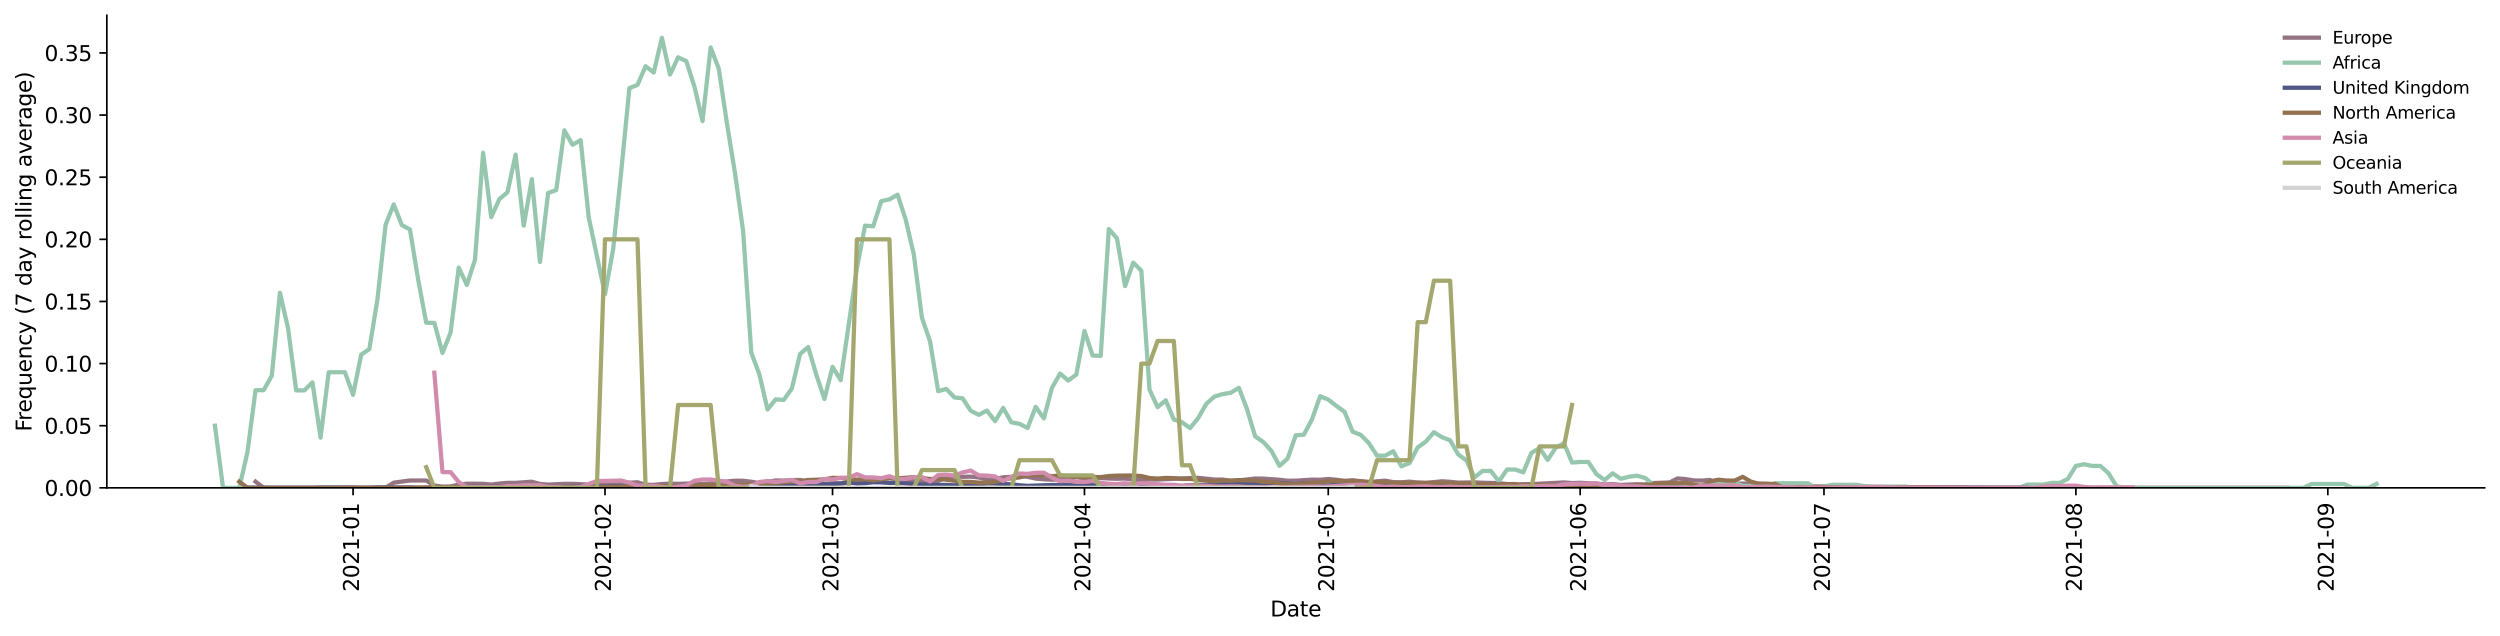 <?xml version="1.0" encoding="utf-8" standalone="no"?>
<!DOCTYPE svg PUBLIC "-//W3C//DTD SVG 1.1//EN"
  "http://www.w3.org/Graphics/SVG/1.1/DTD/svg11.dtd">
<svg height="298.621pt" version="1.1" viewBox="0 0 1173.344 298.621" width="1173.344pt" xmlns="http://www.w3.org/2000/svg" xmlns:xlink="http://www.w3.org/1999/xlink">
 <defs>
  <style type="text/css">*{stroke-linecap:butt;stroke-linejoin:round;}</style>
 </defs>
 <g id="figure_1">
  <g id="patch_1">
   <path d="M 0 298.621 
L 1173.344 298.621 
L 1173.344 0 
L 0 0 
z
" style="fill:#ffffff;"/>
  </g>
  <g id="axes_1">
   <g id="patch_2">
    <path d="M 50.144 228.96 
L 1166.144 228.96 
L 1166.144 7.2 
L 50.144 7.2 
z
" style="fill:#ffffff;"/>
   </g>
   <g id="matplotlib.axis_1">
    <g id="xtick_1">
     <g id="line2d_1">
      <defs>
       <path d="M 0 0 
L 0 3.5 
" id="md80a1258a4" style="stroke:#000000;stroke-width:0.8;"/>
      </defs>
      <g>
       <use style="stroke:#000000;stroke-width:0.8;" x="165.71" xlink:href="#md80a1258a4" y="228.96"/>
      </g>
     </g>
     <g id="text_1">
      <!-- 2021-01 -->
      <g transform="translate(168.47 277.743)rotate(-90)scale(0.1 -0.1)">
       <defs>
        <path d="M 1228 531 
L 3431 531 
L 3431 0 
L 469 0 
L 469 531 
Q 828 903 1448 1529 
Q 2069 2156 2228 2338 
Q 2531 2678 2651 2914 
Q 2772 3150 2772 3378 
Q 2772 3750 2511 3984 
Q 2250 4219 1831 4219 
Q 1534 4219 1204 4116 
Q 875 4013 500 3803 
L 500 4441 
Q 881 4594 1212 4672 
Q 1544 4750 1819 4750 
Q 2544 4750 2975 4387 
Q 3406 4025 3406 3419 
Q 3406 3131 3298 2873 
Q 3191 2616 2906 2266 
Q 2828 2175 2409 1742 
Q 1991 1309 1228 531 
z
" id="DejaVuSans-32" transform="scale(0.016)"/>
        <path d="M 2034 4250 
Q 1547 4250 1301 3770 
Q 1056 3291 1056 2328 
Q 1056 1369 1301 889 
Q 1547 409 2034 409 
Q 2525 409 2770 889 
Q 3016 1369 3016 2328 
Q 3016 3291 2770 3770 
Q 2525 4250 2034 4250 
z
M 2034 4750 
Q 2819 4750 3233 4129 
Q 3647 3509 3647 2328 
Q 3647 1150 3233 529 
Q 2819 -91 2034 -91 
Q 1250 -91 836 529 
Q 422 1150 422 2328 
Q 422 3509 836 4129 
Q 1250 4750 2034 4750 
z
" id="DejaVuSans-30" transform="scale(0.016)"/>
        <path d="M 794 531 
L 1825 531 
L 1825 4091 
L 703 3866 
L 703 4441 
L 1819 4666 
L 2450 4666 
L 2450 531 
L 3481 531 
L 3481 0 
L 794 0 
L 794 531 
z
" id="DejaVuSans-31" transform="scale(0.016)"/>
        <path d="M 313 2009 
L 1997 2009 
L 1997 1497 
L 313 1497 
L 313 2009 
z
" id="DejaVuSans-2d" transform="scale(0.016)"/>
       </defs>
       <use xlink:href="#DejaVuSans-32"/>
       <use x="63.623" xlink:href="#DejaVuSans-30"/>
       <use x="127.246" xlink:href="#DejaVuSans-32"/>
       <use x="190.869" xlink:href="#DejaVuSans-31"/>
       <use x="254.492" xlink:href="#DejaVuSans-2d"/>
       <use x="290.576" xlink:href="#DejaVuSans-30"/>
       <use x="354.199" xlink:href="#DejaVuSans-31"/>
      </g>
     </g>
    </g>
    <g id="xtick_2">
     <g id="line2d_2">
      <g>
       <use style="stroke:#000000;stroke-width:0.8;" x="283.947" xlink:href="#md80a1258a4" y="228.96"/>
      </g>
     </g>
     <g id="text_2">
      <!-- 2021-02 -->
      <g transform="translate(286.706 277.743)rotate(-90)scale(0.1 -0.1)">
       <use xlink:href="#DejaVuSans-32"/>
       <use x="63.623" xlink:href="#DejaVuSans-30"/>
       <use x="127.246" xlink:href="#DejaVuSans-32"/>
       <use x="190.869" xlink:href="#DejaVuSans-31"/>
       <use x="254.492" xlink:href="#DejaVuSans-2d"/>
       <use x="290.576" xlink:href="#DejaVuSans-30"/>
       <use x="354.199" xlink:href="#DejaVuSans-32"/>
      </g>
     </g>
    </g>
    <g id="xtick_3">
     <g id="line2d_3">
      <g>
       <use style="stroke:#000000;stroke-width:0.8;" x="390.741" xlink:href="#md80a1258a4" y="228.96"/>
      </g>
     </g>
     <g id="text_3">
      <!-- 2021-03 -->
      <g transform="translate(393.501 277.743)rotate(-90)scale(0.1 -0.1)">
       <defs>
        <path d="M 2597 2516 
Q 3050 2419 3304 2112 
Q 3559 1806 3559 1356 
Q 3559 666 3084 287 
Q 2609 -91 1734 -91 
Q 1441 -91 1130 -33 
Q 819 25 488 141 
L 488 750 
Q 750 597 1062 519 
Q 1375 441 1716 441 
Q 2309 441 2620 675 
Q 2931 909 2931 1356 
Q 2931 1769 2642 2001 
Q 2353 2234 1838 2234 
L 1294 2234 
L 1294 2753 
L 1863 2753 
Q 2328 2753 2575 2939 
Q 2822 3125 2822 3475 
Q 2822 3834 2567 4026 
Q 2313 4219 1838 4219 
Q 1578 4219 1281 4162 
Q 984 4106 628 3988 
L 628 4550 
Q 988 4650 1302 4700 
Q 1616 4750 1894 4750 
Q 2613 4750 3031 4423 
Q 3450 4097 3450 3541 
Q 3450 3153 3228 2886 
Q 3006 2619 2597 2516 
z
" id="DejaVuSans-33" transform="scale(0.016)"/>
       </defs>
       <use xlink:href="#DejaVuSans-32"/>
       <use x="63.623" xlink:href="#DejaVuSans-30"/>
       <use x="127.246" xlink:href="#DejaVuSans-32"/>
       <use x="190.869" xlink:href="#DejaVuSans-31"/>
       <use x="254.492" xlink:href="#DejaVuSans-2d"/>
       <use x="290.576" xlink:href="#DejaVuSans-30"/>
       <use x="354.199" xlink:href="#DejaVuSans-33"/>
      </g>
     </g>
    </g>
    <g id="xtick_4">
     <g id="line2d_4">
      <g>
       <use style="stroke:#000000;stroke-width:0.8;" x="508.978" xlink:href="#md80a1258a4" y="228.96"/>
      </g>
     </g>
     <g id="text_4">
      <!-- 2021-04 -->
      <g transform="translate(511.737 277.743)rotate(-90)scale(0.1 -0.1)">
       <defs>
        <path d="M 2419 4116 
L 825 1625 
L 2419 1625 
L 2419 4116 
z
M 2253 4666 
L 3047 4666 
L 3047 1625 
L 3713 1625 
L 3713 1100 
L 3047 1100 
L 3047 0 
L 2419 0 
L 2419 1100 
L 313 1100 
L 313 1709 
L 2253 4666 
z
" id="DejaVuSans-34" transform="scale(0.016)"/>
       </defs>
       <use xlink:href="#DejaVuSans-32"/>
       <use x="63.623" xlink:href="#DejaVuSans-30"/>
       <use x="127.246" xlink:href="#DejaVuSans-32"/>
       <use x="190.869" xlink:href="#DejaVuSans-31"/>
       <use x="254.492" xlink:href="#DejaVuSans-2d"/>
       <use x="290.576" xlink:href="#DejaVuSans-30"/>
       <use x="354.199" xlink:href="#DejaVuSans-34"/>
      </g>
     </g>
    </g>
    <g id="xtick_5">
     <g id="line2d_5">
      <g>
       <use style="stroke:#000000;stroke-width:0.8;" x="623.4" xlink:href="#md80a1258a4" y="228.96"/>
      </g>
     </g>
     <g id="text_5">
      <!-- 2021-05 -->
      <g transform="translate(626.159 277.743)rotate(-90)scale(0.1 -0.1)">
       <defs>
        <path d="M 691 4666 
L 3169 4666 
L 3169 4134 
L 1269 4134 
L 1269 2991 
Q 1406 3038 1543 3061 
Q 1681 3084 1819 3084 
Q 2600 3084 3056 2656 
Q 3513 2228 3513 1497 
Q 3513 744 3044 326 
Q 2575 -91 1722 -91 
Q 1428 -91 1123 -41 
Q 819 9 494 109 
L 494 744 
Q 775 591 1075 516 
Q 1375 441 1709 441 
Q 2250 441 2565 725 
Q 2881 1009 2881 1497 
Q 2881 1984 2565 2268 
Q 2250 2553 1709 2553 
Q 1456 2553 1204 2497 
Q 953 2441 691 2322 
L 691 4666 
z
" id="DejaVuSans-35" transform="scale(0.016)"/>
       </defs>
       <use xlink:href="#DejaVuSans-32"/>
       <use x="63.623" xlink:href="#DejaVuSans-30"/>
       <use x="127.246" xlink:href="#DejaVuSans-32"/>
       <use x="190.869" xlink:href="#DejaVuSans-31"/>
       <use x="254.492" xlink:href="#DejaVuSans-2d"/>
       <use x="290.576" xlink:href="#DejaVuSans-30"/>
       <use x="354.199" xlink:href="#DejaVuSans-35"/>
      </g>
     </g>
    </g>
    <g id="xtick_6">
     <g id="line2d_6">
      <g>
       <use style="stroke:#000000;stroke-width:0.8;" x="741.637" xlink:href="#md80a1258a4" y="228.96"/>
      </g>
     </g>
     <g id="text_6">
      <!-- 2021-06 -->
      <g transform="translate(744.396 277.743)rotate(-90)scale(0.1 -0.1)">
       <defs>
        <path d="M 2113 2584 
Q 1688 2584 1439 2293 
Q 1191 2003 1191 1497 
Q 1191 994 1439 701 
Q 1688 409 2113 409 
Q 2538 409 2786 701 
Q 3034 994 3034 1497 
Q 3034 2003 2786 2293 
Q 2538 2584 2113 2584 
z
M 3366 4563 
L 3366 3988 
Q 3128 4100 2886 4159 
Q 2644 4219 2406 4219 
Q 1781 4219 1451 3797 
Q 1122 3375 1075 2522 
Q 1259 2794 1537 2939 
Q 1816 3084 2150 3084 
Q 2853 3084 3261 2657 
Q 3669 2231 3669 1497 
Q 3669 778 3244 343 
Q 2819 -91 2113 -91 
Q 1303 -91 875 529 
Q 447 1150 447 2328 
Q 447 3434 972 4092 
Q 1497 4750 2381 4750 
Q 2619 4750 2861 4703 
Q 3103 4656 3366 4563 
z
" id="DejaVuSans-36" transform="scale(0.016)"/>
       </defs>
       <use xlink:href="#DejaVuSans-32"/>
       <use x="63.623" xlink:href="#DejaVuSans-30"/>
       <use x="127.246" xlink:href="#DejaVuSans-32"/>
       <use x="190.869" xlink:href="#DejaVuSans-31"/>
       <use x="254.492" xlink:href="#DejaVuSans-2d"/>
       <use x="290.576" xlink:href="#DejaVuSans-30"/>
       <use x="354.199" xlink:href="#DejaVuSans-36"/>
      </g>
     </g>
    </g>
    <g id="xtick_7">
     <g id="line2d_7">
      <g>
       <use style="stroke:#000000;stroke-width:0.8;" x="856.059" xlink:href="#md80a1258a4" y="228.96"/>
      </g>
     </g>
     <g id="text_7">
      <!-- 2021-07 -->
      <g transform="translate(858.818 277.743)rotate(-90)scale(0.1 -0.1)">
       <defs>
        <path d="M 525 4666 
L 3525 4666 
L 3525 4397 
L 1831 0 
L 1172 0 
L 2766 4134 
L 525 4134 
L 525 4666 
z
" id="DejaVuSans-37" transform="scale(0.016)"/>
       </defs>
       <use xlink:href="#DejaVuSans-32"/>
       <use x="63.623" xlink:href="#DejaVuSans-30"/>
       <use x="127.246" xlink:href="#DejaVuSans-32"/>
       <use x="190.869" xlink:href="#DejaVuSans-31"/>
       <use x="254.492" xlink:href="#DejaVuSans-2d"/>
       <use x="290.576" xlink:href="#DejaVuSans-30"/>
       <use x="354.199" xlink:href="#DejaVuSans-37"/>
      </g>
     </g>
    </g>
    <g id="xtick_8">
     <g id="line2d_8">
      <g>
       <use style="stroke:#000000;stroke-width:0.8;" x="974.295" xlink:href="#md80a1258a4" y="228.96"/>
      </g>
     </g>
     <g id="text_8">
      <!-- 2021-08 -->
      <g transform="translate(977.055 277.743)rotate(-90)scale(0.1 -0.1)">
       <defs>
        <path d="M 2034 2216 
Q 1584 2216 1326 1975 
Q 1069 1734 1069 1313 
Q 1069 891 1326 650 
Q 1584 409 2034 409 
Q 2484 409 2743 651 
Q 3003 894 3003 1313 
Q 3003 1734 2745 1975 
Q 2488 2216 2034 2216 
z
M 1403 2484 
Q 997 2584 770 2862 
Q 544 3141 544 3541 
Q 544 4100 942 4425 
Q 1341 4750 2034 4750 
Q 2731 4750 3128 4425 
Q 3525 4100 3525 3541 
Q 3525 3141 3298 2862 
Q 3072 2584 2669 2484 
Q 3125 2378 3379 2068 
Q 3634 1759 3634 1313 
Q 3634 634 3220 271 
Q 2806 -91 2034 -91 
Q 1263 -91 848 271 
Q 434 634 434 1313 
Q 434 1759 690 2068 
Q 947 2378 1403 2484 
z
M 1172 3481 
Q 1172 3119 1398 2916 
Q 1625 2713 2034 2713 
Q 2441 2713 2670 2916 
Q 2900 3119 2900 3481 
Q 2900 3844 2670 4047 
Q 2441 4250 2034 4250 
Q 1625 4250 1398 4047 
Q 1172 3844 1172 3481 
z
" id="DejaVuSans-38" transform="scale(0.016)"/>
       </defs>
       <use xlink:href="#DejaVuSans-32"/>
       <use x="63.623" xlink:href="#DejaVuSans-30"/>
       <use x="127.246" xlink:href="#DejaVuSans-32"/>
       <use x="190.869" xlink:href="#DejaVuSans-31"/>
       <use x="254.492" xlink:href="#DejaVuSans-2d"/>
       <use x="290.576" xlink:href="#DejaVuSans-30"/>
       <use x="354.199" xlink:href="#DejaVuSans-38"/>
      </g>
     </g>
    </g>
    <g id="xtick_9">
     <g id="line2d_9">
      <g>
       <use style="stroke:#000000;stroke-width:0.8;" x="1092.532" xlink:href="#md80a1258a4" y="228.96"/>
      </g>
     </g>
     <g id="text_9">
      <!-- 2021-09 -->
      <g transform="translate(1095.291 277.743)rotate(-90)scale(0.1 -0.1)">
       <defs>
        <path d="M 703 97 
L 703 672 
Q 941 559 1184 500 
Q 1428 441 1663 441 
Q 2288 441 2617 861 
Q 2947 1281 2994 2138 
Q 2813 1869 2534 1725 
Q 2256 1581 1919 1581 
Q 1219 1581 811 2004 
Q 403 2428 403 3163 
Q 403 3881 828 4315 
Q 1253 4750 1959 4750 
Q 2769 4750 3195 4129 
Q 3622 3509 3622 2328 
Q 3622 1225 3098 567 
Q 2575 -91 1691 -91 
Q 1453 -91 1209 -44 
Q 966 3 703 97 
z
M 1959 2075 
Q 2384 2075 2632 2365 
Q 2881 2656 2881 3163 
Q 2881 3666 2632 3958 
Q 2384 4250 1959 4250 
Q 1534 4250 1286 3958 
Q 1038 3666 1038 3163 
Q 1038 2656 1286 2365 
Q 1534 2075 1959 2075 
z
" id="DejaVuSans-39" transform="scale(0.016)"/>
       </defs>
       <use xlink:href="#DejaVuSans-32"/>
       <use x="63.623" xlink:href="#DejaVuSans-30"/>
       <use x="127.246" xlink:href="#DejaVuSans-32"/>
       <use x="190.869" xlink:href="#DejaVuSans-31"/>
       <use x="254.492" xlink:href="#DejaVuSans-2d"/>
       <use x="290.576" xlink:href="#DejaVuSans-30"/>
       <use x="354.199" xlink:href="#DejaVuSans-39"/>
      </g>
     </g>
    </g>
    <g id="text_10">
     <!-- Date -->
     <g transform="translate(596.193 289.341)scale(0.1 -0.1)">
      <defs>
       <path d="M 1259 4147 
L 1259 519 
L 2022 519 
Q 2988 519 3436 956 
Q 3884 1394 3884 2338 
Q 3884 3275 3436 3711 
Q 2988 4147 2022 4147 
L 1259 4147 
z
M 628 4666 
L 1925 4666 
Q 3281 4666 3915 4102 
Q 4550 3538 4550 2338 
Q 4550 1131 3912 565 
Q 3275 0 1925 0 
L 628 0 
L 628 4666 
z
" id="DejaVuSans-44" transform="scale(0.016)"/>
       <path d="M 2194 1759 
Q 1497 1759 1228 1600 
Q 959 1441 959 1056 
Q 959 750 1161 570 
Q 1363 391 1709 391 
Q 2188 391 2477 730 
Q 2766 1069 2766 1631 
L 2766 1759 
L 2194 1759 
z
M 3341 1997 
L 3341 0 
L 2766 0 
L 2766 531 
Q 2569 213 2275 61 
Q 1981 -91 1556 -91 
Q 1019 -91 701 211 
Q 384 513 384 1019 
Q 384 1609 779 1909 
Q 1175 2209 1959 2209 
L 2766 2209 
L 2766 2266 
Q 2766 2663 2505 2880 
Q 2244 3097 1772 3097 
Q 1472 3097 1187 3025 
Q 903 2953 641 2809 
L 641 3341 
Q 956 3463 1253 3523 
Q 1550 3584 1831 3584 
Q 2591 3584 2966 3190 
Q 3341 2797 3341 1997 
z
" id="DejaVuSans-61" transform="scale(0.016)"/>
       <path d="M 1172 4494 
L 1172 3500 
L 2356 3500 
L 2356 3053 
L 1172 3053 
L 1172 1153 
Q 1172 725 1289 603 
Q 1406 481 1766 481 
L 2356 481 
L 2356 0 
L 1766 0 
Q 1100 0 847 248 
Q 594 497 594 1153 
L 594 3053 
L 172 3053 
L 172 3500 
L 594 3500 
L 594 4494 
L 1172 4494 
z
" id="DejaVuSans-74" transform="scale(0.016)"/>
       <path d="M 3597 1894 
L 3597 1613 
L 953 1613 
Q 991 1019 1311 708 
Q 1631 397 2203 397 
Q 2534 397 2845 478 
Q 3156 559 3463 722 
L 3463 178 
Q 3153 47 2828 -22 
Q 2503 -91 2169 -91 
Q 1331 -91 842 396 
Q 353 884 353 1716 
Q 353 2575 817 3079 
Q 1281 3584 2069 3584 
Q 2775 3584 3186 3129 
Q 3597 2675 3597 1894 
z
M 3022 2063 
Q 3016 2534 2758 2815 
Q 2500 3097 2075 3097 
Q 1594 3097 1305 2825 
Q 1016 2553 972 2059 
L 3022 2063 
z
" id="DejaVuSans-65" transform="scale(0.016)"/>
      </defs>
      <use xlink:href="#DejaVuSans-44"/>
      <use x="77.002" xlink:href="#DejaVuSans-61"/>
      <use x="138.281" xlink:href="#DejaVuSans-74"/>
      <use x="177.49" xlink:href="#DejaVuSans-65"/>
     </g>
    </g>
   </g>
   <g id="matplotlib.axis_2">
    <g id="ytick_1">
     <g id="line2d_10">
      <defs>
       <path d="M 0 0 
L -3.5 0 
" id="md7c150e56b" style="stroke:#000000;stroke-width:0.8;"/>
      </defs>
      <g>
       <use style="stroke:#000000;stroke-width:0.8;" x="50.144" xlink:href="#md7c150e56b" y="228.96"/>
      </g>
     </g>
     <g id="text_11">
      <!-- 0.00 -->
      <g transform="translate(20.878 232.759)scale(0.1 -0.1)">
       <defs>
        <path d="M 684 794 
L 1344 794 
L 1344 0 
L 684 0 
L 684 794 
z
" id="DejaVuSans-2e" transform="scale(0.016)"/>
       </defs>
       <use xlink:href="#DejaVuSans-30"/>
       <use x="63.623" xlink:href="#DejaVuSans-2e"/>
       <use x="95.41" xlink:href="#DejaVuSans-30"/>
       <use x="159.033" xlink:href="#DejaVuSans-30"/>
      </g>
     </g>
    </g>
    <g id="ytick_2">
     <g id="line2d_11">
      <g>
       <use style="stroke:#000000;stroke-width:0.8;" x="50.144" xlink:href="#md7c150e56b" y="199.801"/>
      </g>
     </g>
     <g id="text_12">
      <!-- 0.05 -->
      <g transform="translate(20.878 203.6)scale(0.1 -0.1)">
       <use xlink:href="#DejaVuSans-30"/>
       <use x="63.623" xlink:href="#DejaVuSans-2e"/>
       <use x="95.41" xlink:href="#DejaVuSans-30"/>
       <use x="159.033" xlink:href="#DejaVuSans-35"/>
      </g>
     </g>
    </g>
    <g id="ytick_3">
     <g id="line2d_12">
      <g>
       <use style="stroke:#000000;stroke-width:0.8;" x="50.144" xlink:href="#md7c150e56b" y="170.641"/>
      </g>
     </g>
     <g id="text_13">
      <!-- 0.10 -->
      <g transform="translate(20.878 174.44)scale(0.1 -0.1)">
       <use xlink:href="#DejaVuSans-30"/>
       <use x="63.623" xlink:href="#DejaVuSans-2e"/>
       <use x="95.41" xlink:href="#DejaVuSans-31"/>
       <use x="159.033" xlink:href="#DejaVuSans-30"/>
      </g>
     </g>
    </g>
    <g id="ytick_4">
     <g id="line2d_13">
      <g>
       <use style="stroke:#000000;stroke-width:0.8;" x="50.144" xlink:href="#md7c150e56b" y="141.482"/>
      </g>
     </g>
     <g id="text_14">
      <!-- 0.15 -->
      <g transform="translate(20.878 145.281)scale(0.1 -0.1)">
       <use xlink:href="#DejaVuSans-30"/>
       <use x="63.623" xlink:href="#DejaVuSans-2e"/>
       <use x="95.41" xlink:href="#DejaVuSans-31"/>
       <use x="159.033" xlink:href="#DejaVuSans-35"/>
      </g>
     </g>
    </g>
    <g id="ytick_5">
     <g id="line2d_14">
      <g>
       <use style="stroke:#000000;stroke-width:0.8;" x="50.144" xlink:href="#md7c150e56b" y="112.322"/>
      </g>
     </g>
     <g id="text_15">
      <!-- 0.20 -->
      <g transform="translate(20.878 116.121)scale(0.1 -0.1)">
       <use xlink:href="#DejaVuSans-30"/>
       <use x="63.623" xlink:href="#DejaVuSans-2e"/>
       <use x="95.41" xlink:href="#DejaVuSans-32"/>
       <use x="159.033" xlink:href="#DejaVuSans-30"/>
      </g>
     </g>
    </g>
    <g id="ytick_6">
     <g id="line2d_15">
      <g>
       <use style="stroke:#000000;stroke-width:0.8;" x="50.144" xlink:href="#md7c150e56b" y="83.163"/>
      </g>
     </g>
     <g id="text_16">
      <!-- 0.25 -->
      <g transform="translate(20.878 86.962)scale(0.1 -0.1)">
       <use xlink:href="#DejaVuSans-30"/>
       <use x="63.623" xlink:href="#DejaVuSans-2e"/>
       <use x="95.41" xlink:href="#DejaVuSans-32"/>
       <use x="159.033" xlink:href="#DejaVuSans-35"/>
      </g>
     </g>
    </g>
    <g id="ytick_7">
     <g id="line2d_16">
      <g>
       <use style="stroke:#000000;stroke-width:0.8;" x="50.144" xlink:href="#md7c150e56b" y="54.003"/>
      </g>
     </g>
     <g id="text_17">
      <!-- 0.30 -->
      <g transform="translate(20.878 57.802)scale(0.1 -0.1)">
       <use xlink:href="#DejaVuSans-30"/>
       <use x="63.623" xlink:href="#DejaVuSans-2e"/>
       <use x="95.41" xlink:href="#DejaVuSans-33"/>
       <use x="159.033" xlink:href="#DejaVuSans-30"/>
      </g>
     </g>
    </g>
    <g id="ytick_8">
     <g id="line2d_17">
      <g>
       <use style="stroke:#000000;stroke-width:0.8;" x="50.144" xlink:href="#md7c150e56b" y="24.844"/>
      </g>
     </g>
     <g id="text_18">
      <!-- 0.35 -->
      <g transform="translate(20.878 28.643)scale(0.1 -0.1)">
       <use xlink:href="#DejaVuSans-30"/>
       <use x="63.623" xlink:href="#DejaVuSans-2e"/>
       <use x="95.41" xlink:href="#DejaVuSans-33"/>
       <use x="159.033" xlink:href="#DejaVuSans-35"/>
      </g>
     </g>
    </g>
    <g id="text_19">
     <!-- Frequency (7 day rolling average) -->
     <g transform="translate(14.798 202.529)rotate(-90)scale(0.1 -0.1)">
      <defs>
       <path d="M 628 4666 
L 3309 4666 
L 3309 4134 
L 1259 4134 
L 1259 2759 
L 3109 2759 
L 3109 2228 
L 1259 2228 
L 1259 0 
L 628 0 
L 628 4666 
z
" id="DejaVuSans-46" transform="scale(0.016)"/>
       <path d="M 2631 2963 
Q 2534 3019 2420 3045 
Q 2306 3072 2169 3072 
Q 1681 3072 1420 2755 
Q 1159 2438 1159 1844 
L 1159 0 
L 581 0 
L 581 3500 
L 1159 3500 
L 1159 2956 
Q 1341 3275 1631 3429 
Q 1922 3584 2338 3584 
Q 2397 3584 2469 3576 
Q 2541 3569 2628 3553 
L 2631 2963 
z
" id="DejaVuSans-72" transform="scale(0.016)"/>
       <path d="M 947 1747 
Q 947 1113 1208 752 
Q 1469 391 1925 391 
Q 2381 391 2643 752 
Q 2906 1113 2906 1747 
Q 2906 2381 2643 2742 
Q 2381 3103 1925 3103 
Q 1469 3103 1208 2742 
Q 947 2381 947 1747 
z
M 2906 525 
Q 2725 213 2448 61 
Q 2172 -91 1784 -91 
Q 1150 -91 751 415 
Q 353 922 353 1747 
Q 353 2572 751 3078 
Q 1150 3584 1784 3584 
Q 2172 3584 2448 3432 
Q 2725 3281 2906 2969 
L 2906 3500 
L 3481 3500 
L 3481 -1331 
L 2906 -1331 
L 2906 525 
z
" id="DejaVuSans-71" transform="scale(0.016)"/>
       <path d="M 544 1381 
L 544 3500 
L 1119 3500 
L 1119 1403 
Q 1119 906 1312 657 
Q 1506 409 1894 409 
Q 2359 409 2629 706 
Q 2900 1003 2900 1516 
L 2900 3500 
L 3475 3500 
L 3475 0 
L 2900 0 
L 2900 538 
Q 2691 219 2414 64 
Q 2138 -91 1772 -91 
Q 1169 -91 856 284 
Q 544 659 544 1381 
z
M 1991 3584 
L 1991 3584 
z
" id="DejaVuSans-75" transform="scale(0.016)"/>
       <path d="M 3513 2113 
L 3513 0 
L 2938 0 
L 2938 2094 
Q 2938 2591 2744 2837 
Q 2550 3084 2163 3084 
Q 1697 3084 1428 2787 
Q 1159 2491 1159 1978 
L 1159 0 
L 581 0 
L 581 3500 
L 1159 3500 
L 1159 2956 
Q 1366 3272 1645 3428 
Q 1925 3584 2291 3584 
Q 2894 3584 3203 3211 
Q 3513 2838 3513 2113 
z
" id="DejaVuSans-6e" transform="scale(0.016)"/>
       <path d="M 3122 3366 
L 3122 2828 
Q 2878 2963 2633 3030 
Q 2388 3097 2138 3097 
Q 1578 3097 1268 2742 
Q 959 2388 959 1747 
Q 959 1106 1268 751 
Q 1578 397 2138 397 
Q 2388 397 2633 464 
Q 2878 531 3122 666 
L 3122 134 
Q 2881 22 2623 -34 
Q 2366 -91 2075 -91 
Q 1284 -91 818 406 
Q 353 903 353 1747 
Q 353 2603 823 3093 
Q 1294 3584 2113 3584 
Q 2378 3584 2631 3529 
Q 2884 3475 3122 3366 
z
" id="DejaVuSans-63" transform="scale(0.016)"/>
       <path d="M 2059 -325 
Q 1816 -950 1584 -1140 
Q 1353 -1331 966 -1331 
L 506 -1331 
L 506 -850 
L 844 -850 
Q 1081 -850 1212 -737 
Q 1344 -625 1503 -206 
L 1606 56 
L 191 3500 
L 800 3500 
L 1894 763 
L 2988 3500 
L 3597 3500 
L 2059 -325 
z
" id="DejaVuSans-79" transform="scale(0.016)"/>
       <path id="DejaVuSans-20" transform="scale(0.016)"/>
       <path d="M 1984 4856 
Q 1566 4138 1362 3434 
Q 1159 2731 1159 2009 
Q 1159 1288 1364 580 
Q 1569 -128 1984 -844 
L 1484 -844 
Q 1016 -109 783 600 
Q 550 1309 550 2009 
Q 550 2706 781 3412 
Q 1013 4119 1484 4856 
L 1984 4856 
z
" id="DejaVuSans-28" transform="scale(0.016)"/>
       <path d="M 2906 2969 
L 2906 4863 
L 3481 4863 
L 3481 0 
L 2906 0 
L 2906 525 
Q 2725 213 2448 61 
Q 2172 -91 1784 -91 
Q 1150 -91 751 415 
Q 353 922 353 1747 
Q 353 2572 751 3078 
Q 1150 3584 1784 3584 
Q 2172 3584 2448 3432 
Q 2725 3281 2906 2969 
z
M 947 1747 
Q 947 1113 1208 752 
Q 1469 391 1925 391 
Q 2381 391 2643 752 
Q 2906 1113 2906 1747 
Q 2906 2381 2643 2742 
Q 2381 3103 1925 3103 
Q 1469 3103 1208 2742 
Q 947 2381 947 1747 
z
" id="DejaVuSans-64" transform="scale(0.016)"/>
       <path d="M 1959 3097 
Q 1497 3097 1228 2736 
Q 959 2375 959 1747 
Q 959 1119 1226 758 
Q 1494 397 1959 397 
Q 2419 397 2687 759 
Q 2956 1122 2956 1747 
Q 2956 2369 2687 2733 
Q 2419 3097 1959 3097 
z
M 1959 3584 
Q 2709 3584 3137 3096 
Q 3566 2609 3566 1747 
Q 3566 888 3137 398 
Q 2709 -91 1959 -91 
Q 1206 -91 779 398 
Q 353 888 353 1747 
Q 353 2609 779 3096 
Q 1206 3584 1959 3584 
z
" id="DejaVuSans-6f" transform="scale(0.016)"/>
       <path d="M 603 4863 
L 1178 4863 
L 1178 0 
L 603 0 
L 603 4863 
z
" id="DejaVuSans-6c" transform="scale(0.016)"/>
       <path d="M 603 3500 
L 1178 3500 
L 1178 0 
L 603 0 
L 603 3500 
z
M 603 4863 
L 1178 4863 
L 1178 4134 
L 603 4134 
L 603 4863 
z
" id="DejaVuSans-69" transform="scale(0.016)"/>
       <path d="M 2906 1791 
Q 2906 2416 2648 2759 
Q 2391 3103 1925 3103 
Q 1463 3103 1205 2759 
Q 947 2416 947 1791 
Q 947 1169 1205 825 
Q 1463 481 1925 481 
Q 2391 481 2648 825 
Q 2906 1169 2906 1791 
z
M 3481 434 
Q 3481 -459 3084 -895 
Q 2688 -1331 1869 -1331 
Q 1566 -1331 1297 -1286 
Q 1028 -1241 775 -1147 
L 775 -588 
Q 1028 -725 1275 -790 
Q 1522 -856 1778 -856 
Q 2344 -856 2625 -561 
Q 2906 -266 2906 331 
L 2906 616 
Q 2728 306 2450 153 
Q 2172 0 1784 0 
Q 1141 0 747 490 
Q 353 981 353 1791 
Q 353 2603 747 3093 
Q 1141 3584 1784 3584 
Q 2172 3584 2450 3431 
Q 2728 3278 2906 2969 
L 2906 3500 
L 3481 3500 
L 3481 434 
z
" id="DejaVuSans-67" transform="scale(0.016)"/>
       <path d="M 191 3500 
L 800 3500 
L 1894 563 
L 2988 3500 
L 3597 3500 
L 2284 0 
L 1503 0 
L 191 3500 
z
" id="DejaVuSans-76" transform="scale(0.016)"/>
       <path d="M 513 4856 
L 1013 4856 
Q 1481 4119 1714 3412 
Q 1947 2706 1947 2009 
Q 1947 1309 1714 600 
Q 1481 -109 1013 -844 
L 513 -844 
Q 928 -128 1133 580 
Q 1338 1288 1338 2009 
Q 1338 2731 1133 3434 
Q 928 4138 513 4856 
z
" id="DejaVuSans-29" transform="scale(0.016)"/>
      </defs>
      <use xlink:href="#DejaVuSans-46"/>
      <use x="50.27" xlink:href="#DejaVuSans-72"/>
      <use x="89.133" xlink:href="#DejaVuSans-65"/>
      <use x="150.656" xlink:href="#DejaVuSans-71"/>
      <use x="214.133" xlink:href="#DejaVuSans-75"/>
      <use x="277.512" xlink:href="#DejaVuSans-65"/>
      <use x="339.035" xlink:href="#DejaVuSans-6e"/>
      <use x="402.414" xlink:href="#DejaVuSans-63"/>
      <use x="457.395" xlink:href="#DejaVuSans-79"/>
      <use x="516.574" xlink:href="#DejaVuSans-20"/>
      <use x="548.361" xlink:href="#DejaVuSans-28"/>
      <use x="587.375" xlink:href="#DejaVuSans-37"/>
      <use x="650.998" xlink:href="#DejaVuSans-20"/>
      <use x="682.785" xlink:href="#DejaVuSans-64"/>
      <use x="746.262" xlink:href="#DejaVuSans-61"/>
      <use x="807.541" xlink:href="#DejaVuSans-79"/>
      <use x="866.721" xlink:href="#DejaVuSans-20"/>
      <use x="898.508" xlink:href="#DejaVuSans-72"/>
      <use x="937.371" xlink:href="#DejaVuSans-6f"/>
      <use x="998.553" xlink:href="#DejaVuSans-6c"/>
      <use x="1026.336" xlink:href="#DejaVuSans-6c"/>
      <use x="1054.119" xlink:href="#DejaVuSans-69"/>
      <use x="1081.902" xlink:href="#DejaVuSans-6e"/>
      <use x="1145.281" xlink:href="#DejaVuSans-67"/>
      <use x="1208.758" xlink:href="#DejaVuSans-20"/>
      <use x="1240.545" xlink:href="#DejaVuSans-61"/>
      <use x="1301.824" xlink:href="#DejaVuSans-76"/>
      <use x="1361.004" xlink:href="#DejaVuSans-65"/>
      <use x="1422.527" xlink:href="#DejaVuSans-72"/>
      <use x="1463.641" xlink:href="#DejaVuSans-61"/>
      <use x="1524.92" xlink:href="#DejaVuSans-67"/>
      <use x="1588.396" xlink:href="#DejaVuSans-65"/>
      <use x="1649.92" xlink:href="#DejaVuSans-29"/>
     </g>
    </g>
   </g>
   <g id="line2d_18">
    <path clip-path="url(#pc4d952e75f)" d="M 119.941 226.044 
L 123.756 228.96 
L 180.967 228.96 
L 184.781 226.53 
L 192.409 225.515 
L 200.037 225.515 
L 203.851 227.894 
L 207.665 228.391 
L 211.479 228.323 
L 215.293 227.439 
L 219.108 227.023 
L 226.736 227.074 
L 230.55 227.428 
L 234.364 226.956 
L 238.178 226.623 
L 241.992 226.623 
L 249.62 226.092 
L 253.434 227.144 
L 257.248 227.45 
L 264.876 227.089 
L 268.691 227.082 
L 276.319 227.462 
L 280.133 227.32 
L 283.947 226.509 
L 287.761 226.793 
L 291.575 226.537 
L 295.389 226.569 
L 299.203 226.361 
L 303.017 227.511 
L 306.831 227.57 
L 310.645 227.186 
L 314.46 226.993 
L 318.274 227.084 
L 325.902 226.856 
L 329.716 227.218 
L 333.53 226.835 
L 337.344 226.219 
L 341.158 225.997 
L 344.972 225.611 
L 348.786 225.653 
L 352.6 226.099 
L 356.414 226.779 
L 364.043 225.509 
L 367.857 225.564 
L 371.671 225.324 
L 375.485 225.265 
L 379.299 226.385 
L 383.113 227.047 
L 386.927 227.17 
L 390.741 226.685 
L 394.555 226.878 
L 405.997 225.481 
L 409.812 225.424 
L 413.626 224.71 
L 417.44 224.348 
L 421.254 224.863 
L 425.068 225.184 
L 428.882 225.902 
L 436.51 226.271 
L 440.324 225.764 
L 444.138 224.149 
L 447.952 223.589 
L 451.766 223.795 
L 455.581 223.704 
L 459.395 224.083 
L 463.209 225.12 
L 467.023 224.878 
L 470.837 224.001 
L 474.651 223.82 
L 478.465 223.358 
L 482.279 223.786 
L 486.093 224.615 
L 489.907 224.955 
L 493.721 225.148 
L 497.535 224.958 
L 501.349 224.62 
L 505.164 223.983 
L 508.978 224.394 
L 512.792 224.091 
L 520.42 224.587 
L 524.234 224.695 
L 528.048 224.591 
L 531.862 225.061 
L 535.676 225.302 
L 539.49 225.056 
L 543.304 225.071 
L 558.561 224.374 
L 562.375 224.271 
L 570.003 225.075 
L 573.817 225.101 
L 577.631 225.62 
L 581.445 225.476 
L 589.073 224.601 
L 592.887 224.631 
L 600.516 225.17 
L 604.33 225.629 
L 608.144 225.598 
L 615.772 225.117 
L 619.586 225.168 
L 623.4 224.799 
L 627.214 225.174 
L 631.028 225.728 
L 634.842 225.387 
L 638.656 225.849 
L 642.47 226.442 
L 646.285 225.9 
L 650.099 225.586 
L 653.913 226.293 
L 657.727 226.386 
L 661.541 226.056 
L 665.355 226.488 
L 669.169 226.659 
L 676.797 225.897 
L 680.611 226.135 
L 684.425 226.529 
L 692.054 226.401 
L 695.868 226.584 
L 703.496 226.734 
L 711.124 227.676 
L 714.938 227.242 
L 718.752 227.229 
L 734.008 226.424 
L 737.822 226.736 
L 741.637 226.597 
L 745.451 226.836 
L 749.265 226.937 
L 753.079 227.398 
L 756.893 227.242 
L 760.707 227.605 
L 768.335 227.292 
L 772.149 227.353 
L 775.963 226.71 
L 783.591 226.441 
L 787.406 224.543 
L 791.22 224.886 
L 795.034 225.504 
L 798.848 225.557 
L 802.662 225.271 
L 806.476 227.39 
L 814.104 226.952 
L 825.546 226.984 
L 829.36 227.093 
L 833.175 227.479 
L 836.989 227.595 
L 840.803 228.218 
L 844.617 228.389 
L 848.431 228.218 
L 856.059 228.354 
L 859.873 228.179 
L 863.687 228.192 
L 867.501 228.601 
L 875.129 228.517 
L 882.758 228.712 
L 886.572 228.636 
L 905.642 228.87 
L 924.712 228.809 
L 932.341 228.849 
L 943.783 228.893 
L 959.039 228.855 
L 966.667 228.876 
L 997.18 228.935 
L 1073.462 228.933 
L 1073.462 228.933 
" style="fill:none;stroke:#947383;stroke-linecap:square;stroke-width:2;"/>
   </g>
   <g id="line2d_19">
    <path clip-path="url(#pc4d952e75f)" d="M 100.871 199.801 
L 104.685 228.96 
L 112.313 228.96 
L 116.127 212.297 
L 119.941 183.138 
L 123.756 183.138 
L 127.57 176.277 
L 131.384 137.398 
L 135.198 154.06 
L 139.012 183.22 
L 142.826 183.22 
L 146.64 179.477 
L 150.454 205.397 
L 154.268 174.703 
L 161.896 174.703 
L 165.71 185.306 
L 169.524 166.455 
L 173.339 163.825 
L 177.153 140.497 
L 180.967 105.506 
L 184.781 95.945 
L 188.595 105.634 
L 192.409 107.717 
L 196.223 131.045 
L 200.037 151.457 
L 203.851 151.56 
L 207.665 165.637 
L 211.479 156.056 
L 215.293 125.629 
L 219.108 133.728 
L 222.922 121.979 
L 226.736 71.704 
L 230.55 101.924 
L 234.364 93.472 
L 238.178 90.232 
L 241.992 72.559 
L 245.806 105.884 
L 249.62 84.088 
L 253.434 122.968 
L 257.248 90.568 
L 261.062 89.228 
L 264.876 61.204 
L 268.691 67.943 
L 272.505 65.783 
L 276.319 102.071 
L 283.947 138.1 
L 287.761 117.105 
L 291.575 80.386 
L 295.389 41.357 
L 299.203 39.851 
L 303.017 31.103 
L 306.831 34.019 
L 310.645 17.76 
L 314.46 34.996 
L 318.274 26.909 
L 322.088 28.658 
L 325.902 40.587 
L 329.716 56.846 
L 333.53 22.264 
L 337.344 32.204 
L 341.158 57.727 
L 344.972 81.304 
L 348.786 108.52 
L 352.6 165.504 
L 356.414 175.71 
L 360.229 192.177 
L 364.043 187.45 
L 367.857 187.679 
L 371.671 182.298 
L 375.485 166.191 
L 379.299 162.858 
L 383.113 175.818 
L 386.927 187.253 
L 390.741 172.157 
L 394.555 178.442 
L 402.183 125.799 
L 405.997 105.886 
L 409.812 106.229 
L 413.626 94.39 
L 417.44 93.574 
L 421.254 91.369 
L 425.068 103.049 
L 428.882 119.433 
L 432.696 149.113 
L 436.51 160.222 
L 440.324 183.599 
L 444.138 182.554 
L 447.952 186.542 
L 451.766 186.947 
L 455.581 192.779 
L 459.395 194.697 
L 463.209 192.688 
L 467.023 197.672 
L 470.837 191.455 
L 474.651 198.202 
L 478.465 198.924 
L 482.279 200.881 
L 486.093 190.954 
L 489.907 196.389 
L 493.721 182.044 
L 497.535 175.325 
L 501.349 178.597 
L 505.164 175.8 
L 508.978 155.365 
L 512.792 166.853 
L 516.606 167.028 
L 520.42 107.479 
L 524.234 111.872 
L 528.048 134.282 
L 531.862 123.266 
L 535.676 127.054 
L 539.49 182.778 
L 543.304 191.11 
L 547.118 187.854 
L 550.933 196.926 
L 554.747 198.178 
L 558.561 200.922 
L 562.375 196.161 
L 566.189 189.5 
L 570.003 186.114 
L 573.817 184.974 
L 577.631 184.339 
L 581.445 182.031 
L 585.259 191.948 
L 589.073 204.797 
L 592.887 207.438 
L 596.702 211.569 
L 600.516 218.638 
L 604.33 215.217 
L 608.144 204.296 
L 611.958 204.013 
L 615.772 196.808 
L 619.586 185.958 
L 623.4 187.538 
L 627.214 190.517 
L 631.028 193.23 
L 634.842 202.64 
L 638.656 204.083 
L 642.47 207.971 
L 646.285 213.872 
L 650.099 213.872 
L 653.913 211.778 
L 657.727 218.851 
L 661.541 217.337 
L 665.355 210.042 
L 669.169 207.265 
L 672.983 202.847 
L 676.797 205.18 
L 680.611 206.695 
L 684.425 213.319 
L 688.239 216.096 
L 692.054 224.049 
L 695.868 221.019 
L 699.682 221.019 
L 703.496 225.93 
L 707.31 220.376 
L 711.124 220.376 
L 714.938 221.678 
L 718.752 212.566 
L 722.566 210.278 
L 726.38 215.833 
L 730.194 210.143 
L 734.008 207.983 
L 737.822 217.095 
L 741.637 216.819 
L 745.451 216.819 
L 749.265 222.509 
L 753.079 225.306 
L 756.893 222.154 
L 760.707 224.718 
L 764.521 223.762 
L 768.335 223.254 
L 772.149 224.344 
L 775.963 227.497 
L 779.777 227.497 
L 783.591 228.453 
L 787.406 228.96 
L 795.034 228.96 
L 798.848 227.649 
L 802.662 227.649 
L 806.476 226.693 
L 814.104 226.693 
L 817.918 228.004 
L 821.732 228.004 
L 825.546 228.96 
L 829.36 228.96 
L 833.175 226.8 
L 848.431 226.8 
L 852.245 228.96 
L 856.059 228.343 
L 859.873 227.538 
L 871.315 227.538 
L 875.129 228.156 
L 878.943 228.362 
L 894.2 228.362 
L 898.014 228.96 
L 947.597 228.96 
L 951.411 227.44 
L 959.039 227.44 
L 962.853 226.663 
L 966.667 226.663 
L 970.481 224.802 
L 974.295 218.663 
L 978.11 217.89 
L 981.924 218.668 
L 985.738 218.668 
L 989.552 222.049 
L 993.366 228.188 
L 997.18 228.96 
L 1081.09 228.96 
L 1084.904 227.166 
L 1100.16 227.166 
L 1103.974 228.96 
L 1111.602 228.96 
L 1115.416 227.138 
L 1115.416 227.138 
" style="fill:none;stroke:#96c6ad;stroke-linecap:square;stroke-width:2;"/>
   </g>
   <g id="line2d_20">
    <path clip-path="url(#pc4d952e75f)" d="M 116.127 228.823 
L 127.57 228.96 
L 146.64 228.96 
L 150.454 228.837 
L 165.71 228.837 
L 169.524 228.96 
L 173.339 228.96 
L 177.153 228.737 
L 192.409 228.737 
L 196.223 228.907 
L 207.665 228.855 
L 215.293 228.632 
L 219.108 228.536 
L 226.736 228.53 
L 238.178 228.476 
L 245.806 228.313 
L 253.434 228.514 
L 257.248 228.739 
L 264.876 228.616 
L 276.319 228.245 
L 280.133 228.398 
L 291.575 228.192 
L 295.389 228.441 
L 299.203 228.292 
L 303.017 228.452 
L 310.645 228.398 
L 314.46 228.224 
L 337.344 228.582 
L 341.158 228.689 
L 344.972 228.453 
L 356.414 228.224 
L 360.229 227.997 
L 364.043 228.012 
L 367.857 227.638 
L 371.671 227.518 
L 379.299 227.623 
L 383.113 227.121 
L 386.927 227.303 
L 390.741 227.256 
L 394.555 226.942 
L 398.369 226.461 
L 402.183 226.911 
L 405.997 226.769 
L 409.812 226.345 
L 413.626 226.402 
L 417.44 226.654 
L 421.254 226.591 
L 425.068 226.834 
L 428.882 227.218 
L 432.696 227.425 
L 440.324 227.633 
L 444.138 227.576 
L 447.952 227.78 
L 451.766 227.556 
L 455.581 227.744 
L 463.209 226.945 
L 467.023 226.96 
L 470.837 227.201 
L 474.651 227.282 
L 478.465 227.752 
L 482.279 228.027 
L 493.721 227.636 
L 501.349 227.55 
L 505.164 227.661 
L 512.792 227.14 
L 524.234 227.605 
L 528.048 227.997 
L 535.676 228.101 
L 543.304 227.914 
L 547.118 227.939 
L 550.933 228.166 
L 554.747 228.09 
L 558.561 227.75 
L 566.189 227.483 
L 573.817 226.883 
L 577.631 227.348 
L 585.259 226.782 
L 589.073 226.735 
L 592.887 227.192 
L 596.702 226.612 
L 600.516 226.682 
L 608.144 227.333 
L 611.958 226.892 
L 615.772 227.233 
L 619.586 227.691 
L 623.4 227.87 
L 627.214 227.269 
L 631.028 226.886 
L 634.842 226.918 
L 638.656 226.837 
L 642.47 226.547 
L 650.099 227.799 
L 676.797 227.596 
L 692.054 228.651 
L 695.868 228.797 
L 703.496 228.589 
L 711.124 228.692 
L 714.938 228.63 
L 722.566 228.838 
L 726.38 228.785 
L 737.822 228.856 
L 951.411 228.933 
L 951.411 228.933 
" style="fill:none;stroke:#525886;stroke-linecap:square;stroke-width:2;"/>
   </g>
   <g id="line2d_21">
    <path clip-path="url(#pc4d952e75f)" d="M 112.313 226.073 
L 116.127 228.96 
L 196.223 228.902 
L 207.665 228.647 
L 238.178 228.518 
L 257.248 228.756 
L 264.876 228.532 
L 268.691 228.599 
L 272.505 228.441 
L 280.133 228.677 
L 299.203 228.252 
L 303.017 228.275 
L 306.831 228.134 
L 318.274 228.193 
L 322.088 228.21 
L 329.716 227.681 
L 333.53 227.697 
L 341.158 227.209 
L 348.786 227.469 
L 364.043 226.613 
L 375.485 225.762 
L 379.299 225.283 
L 386.927 225.017 
L 390.741 224.277 
L 394.555 224.344 
L 398.369 224.914 
L 402.183 225.087 
L 405.997 224.888 
L 409.812 225.438 
L 417.44 224.406 
L 421.254 224.467 
L 425.068 224.258 
L 428.882 223.889 
L 436.51 224.824 
L 440.324 224.643 
L 451.766 226.131 
L 455.581 226.182 
L 459.395 226.5 
L 463.209 226.57 
L 467.023 226.11 
L 470.837 225.189 
L 474.651 224.424 
L 478.465 224.075 
L 482.279 223.089 
L 486.093 222.935 
L 489.907 223.024 
L 493.721 223.509 
L 497.535 223.174 
L 501.349 223.549 
L 505.164 223.736 
L 508.978 224.121 
L 512.792 223.905 
L 516.606 223.912 
L 520.42 223.429 
L 524.234 223.232 
L 531.862 223.165 
L 535.676 223.441 
L 539.49 224.361 
L 543.304 224.613 
L 547.118 224.31 
L 550.933 224.405 
L 554.747 224.775 
L 558.561 224.786 
L 570.003 225.954 
L 573.817 225.516 
L 577.631 225.654 
L 581.445 225.326 
L 589.073 225.499 
L 592.887 226.155 
L 596.702 226.273 
L 600.516 226.849 
L 604.33 227.303 
L 608.144 227.274 
L 611.958 227.084 
L 615.772 226.597 
L 619.586 226.366 
L 623.4 225.871 
L 627.214 225.711 
L 631.028 225.726 
L 634.842 225.95 
L 638.656 225.931 
L 642.47 226.16 
L 650.099 226.294 
L 653.913 226.583 
L 672.983 226.66 
L 676.797 226.494 
L 680.611 226.798 
L 688.239 226.958 
L 699.682 227.421 
L 707.31 227.213 
L 711.124 227.199 
L 714.938 227.624 
L 718.752 227.569 
L 726.38 227.826 
L 730.194 227.691 
L 745.451 227.665 
L 749.265 228.158 
L 760.707 227.974 
L 764.521 228.164 
L 768.335 227.824 
L 772.149 227.907 
L 775.963 227.227 
L 779.777 226.78 
L 783.591 226.725 
L 787.406 226.83 
L 791.22 226.585 
L 795.034 227.448 
L 798.848 228.091 
L 802.662 225.974 
L 806.476 225.136 
L 810.29 225.52 
L 814.104 225.586 
L 817.918 223.796 
L 821.732 226.027 
L 825.546 227.1 
L 833.175 227.1 
L 836.989 228.96 
L 840.803 228.736 
L 848.431 228.643 
L 856.059 228.587 
L 859.873 228.811 
L 867.501 228.904 
L 875.129 228.96 
L 890.386 228.866 
L 898.014 228.735 
L 909.456 228.83 
L 917.084 228.96 
L 920.898 228.922 
L 920.898 228.922 
" style="fill:none;stroke:#937252;stroke-linecap:square;stroke-width:2;"/>
   </g>
   <g id="line2d_22">
    <path clip-path="url(#pc4d952e75f)" d="M 203.851 174.927 
L 207.665 221.582 
L 211.479 221.582 
L 215.293 226.247 
L 219.108 228.645 
L 234.364 228.645 
L 238.178 228.135 
L 241.992 228.135 
L 245.806 227.79 
L 253.434 227.79 
L 257.248 228.615 
L 261.062 228.615 
L 264.876 228.96 
L 268.691 228.96 
L 272.505 228.591 
L 280.133 225.738 
L 283.947 225.738 
L 291.575 225.517 
L 295.389 226.559 
L 299.203 227.936 
L 303.017 227.936 
L 306.831 228.083 
L 314.46 228.96 
L 322.088 227.89 
L 325.902 225.638 
L 329.716 225.069 
L 333.53 225.069 
L 341.158 226.139 
L 344.972 227.946 
L 348.786 228.515 
L 352.6 228.086 
L 356.414 226.242 
L 360.229 225.748 
L 364.043 226.193 
L 371.671 225.244 
L 375.485 226.824 
L 379.299 226.23 
L 383.113 226.23 
L 386.927 224.803 
L 390.741 225.053 
L 394.555 224.234 
L 398.369 224.17 
L 402.183 222.547 
L 405.997 224.065 
L 409.812 224.08 
L 413.626 224.445 
L 417.44 223.506 
L 421.254 224.876 
L 425.068 224.8 
L 428.882 223.938 
L 432.696 223.892 
L 436.51 225.983 
L 440.324 222.95 
L 444.138 222.802 
L 447.952 223.192 
L 451.766 221.713 
L 455.581 220.878 
L 459.395 223.126 
L 463.209 223.19 
L 467.023 223.613 
L 470.837 225.71 
L 474.651 223.85 
L 478.465 222.241 
L 482.279 222.39 
L 486.093 221.906 
L 489.907 221.841 
L 493.721 224.19 
L 497.535 225.8 
L 501.349 225.548 
L 505.164 226.152 
L 508.978 226.219 
L 512.792 225.719 
L 516.606 226.602 
L 520.42 227.063 
L 524.234 227.191 
L 528.048 226.814 
L 531.862 227.268 
L 535.676 226.791 
L 543.304 227.26 
L 547.118 227.537 
L 550.933 227.517 
L 554.747 228.034 
L 558.561 227.8 
L 562.375 227.957 
L 566.189 227.941 
L 570.003 228.352 
L 577.631 228.324 
L 581.445 228.324 
L 585.259 228.583 
L 589.073 228.583 
L 596.702 228.839 
L 600.516 228.839 
L 604.33 228.634 
L 615.772 228.403 
L 623.4 228.353 
L 631.028 227.778 
L 638.656 227.441 
L 642.47 227.696 
L 650.099 228.506 
L 653.913 228.395 
L 657.727 228.618 
L 661.541 228.618 
L 665.355 228.377 
L 669.169 228.266 
L 672.983 228.607 
L 676.797 228.607 
L 680.611 228.432 
L 684.425 228.674 
L 703.496 228.602 
L 707.31 228.414 
L 711.124 228.516 
L 714.938 228.165 
L 718.752 228.31 
L 726.38 228.04 
L 730.194 228.04 
L 734.008 227.312 
L 741.637 227.011 
L 745.451 227.077 
L 749.265 226.923 
L 753.079 227.656 
L 756.893 227.603 
L 764.521 228.249 
L 768.335 228.238 
L 772.149 228.585 
L 775.963 228.795 
L 783.591 228.795 
L 787.406 228.96 
L 791.22 228.96 
L 795.034 228.793 
L 798.848 227.928 
L 810.29 227.928 
L 814.104 227.809 
L 817.918 228.674 
L 829.36 228.356 
L 833.175 228.504 
L 836.989 228.504 
L 844.617 228.822 
L 848.431 228.7 
L 852.245 228.838 
L 863.687 228.838 
L 867.501 228.72 
L 871.315 228.72 
L 875.129 228.591 
L 882.758 228.495 
L 886.572 228.736 
L 890.386 228.736 
L 894.2 228.864 
L 955.225 228.96 
L 959.039 228.355 
L 962.853 228.076 
L 966.667 228.076 
L 970.481 227.946 
L 974.295 227.946 
L 978.11 228.552 
L 981.924 228.83 
L 1000.994 228.742 
L 1000.994 228.742 
" style="fill:none;stroke:#d18cad;stroke-linecap:square;stroke-width:2;"/>
   </g>
   <g id="line2d_23">
    <path clip-path="url(#pc4d952e75f)" d="M 200.037 219.24 
L 203.851 228.96 
L 280.133 228.96 
L 283.947 112.322 
L 299.203 112.322 
L 303.017 228.96 
L 314.46 228.96 
L 318.274 190.081 
L 333.53 190.081 
L 337.344 228.96 
L 398.369 228.96 
L 402.183 112.322 
L 417.44 112.322 
L 421.254 228.96 
L 428.882 228.96 
L 432.696 220.629 
L 447.952 220.629 
L 451.766 228.96 
L 474.651 228.96 
L 478.465 216 
L 493.721 216 
L 497.535 223.128 
L 512.792 223.128 
L 516.606 228.96 
L 531.862 228.96 
L 535.676 170.641 
L 539.49 170.641 
L 543.304 160.038 
L 550.933 160.038 
L 554.747 218.357 
L 558.561 218.357 
L 562.375 228.96 
L 642.47 228.96 
L 646.285 216 
L 661.541 216 
L 665.355 151.201 
L 669.169 151.201 
L 672.983 131.762 
L 680.611 131.762 
L 684.425 209.52 
L 688.239 209.52 
L 692.054 228.96 
L 718.752 228.96 
L 722.566 209.52 
L 734.008 209.52 
L 737.822 190.081 
L 737.822 190.081 
" style="fill:none;stroke:#a4a86f;stroke-linecap:square;stroke-width:2;"/>
   </g>
   <g id="line2d_24">
    <path clip-path="url(#pc4d952e75f)" d="M 352.6 228.15 
L 356.414 228.96 
L 360.229 228.96 
L 364.043 228.96 
L 367.857 228.96 
L 371.671 228.96 
L 375.485 228.96 
L 379.299 228.96 
L 383.113 228.96 
L 386.927 228.96 
L 390.741 228.96 
L 394.555 228.96 
L 398.369 228.96 
L 402.183 228.96 
L 405.997 228.96 
L 409.812 228.96 
L 413.626 228.96 
L 417.44 228.96 
L 421.254 228.96 
L 425.068 228.96 
L 428.882 228.96 
L 432.696 228.96 
L 436.51 228.96 
L 440.324 228.96 
L 444.138 228.96 
L 447.952 228.96 
L 451.766 228.96 
L 455.581 228.96 
L 459.395 228.96 
L 463.209 228.96 
L 467.023 228.96 
L 470.837 228.96 
L 474.651 228.96 
L 478.465 228.96 
L 482.279 228.96 
L 486.093 228.96 
L 489.907 228.96 
L 493.721 228.96 
L 497.535 228.96 
L 501.349 228.96 
L 505.164 228.96 
L 508.978 228.96 
L 512.792 228.96 
L 516.606 228.96 
L 520.42 228.96 
L 524.234 228.96 
L 528.048 228.96 
L 531.862 228.96 
L 535.676 228.96 
L 539.49 228.96 
L 543.304 228.96 
L 547.118 228.96 
L 550.933 228.96 
L 554.747 228.96 
L 558.561 228.96 
L 562.375 228.96 
L 566.189 228.96 
L 570.003 228.96 
L 573.817 228.96 
L 577.631 228.96 
L 581.445 228.96 
L 585.259 228.96 
L 589.073 228.96 
L 592.887 228.96 
L 596.702 228.96 
L 600.516 228.96 
L 604.33 228.96 
L 608.144 228.96 
L 611.958 228.96 
L 615.772 228.96 
L 619.586 228.96 
L 623.4 228.96 
L 627.214 228.96 
L 631.028 228.96 
L 634.842 228.455 
" style="fill:none;stroke:#d3d3d3;stroke-linecap:square;stroke-width:2;"/>
   </g>
   <g id="patch_3">
    <path d="M 50.144 228.96 
L 50.144 7.2 
" style="fill:none;stroke:#000000;stroke-linecap:square;stroke-linejoin:miter;stroke-width:0.8;"/>
   </g>
   <g id="patch_4">
    <path d="M 50.144 228.96 
L 1166.144 228.96 
" style="fill:none;stroke:#000000;stroke-linecap:square;stroke-linejoin:miter;stroke-width:0.8;"/>
   </g>
   <g id="legend_1">
    <g id="line2d_25">
     <path d="M 1072.332 17.679 
L 1088.332 17.679 
" style="fill:none;stroke:#947383;stroke-linecap:square;stroke-width:2;"/>
    </g>
    <g id="line2d_26"/>
    <g id="text_20">
     <!-- Europe -->
     <g transform="translate(1094.733 20.479)scale(0.08 -0.08)">
      <defs>
       <path d="M 628 4666 
L 3578 4666 
L 3578 4134 
L 1259 4134 
L 1259 2753 
L 3481 2753 
L 3481 2222 
L 1259 2222 
L 1259 531 
L 3634 531 
L 3634 0 
L 628 0 
L 628 4666 
z
" id="DejaVuSans-45" transform="scale(0.016)"/>
       <path d="M 1159 525 
L 1159 -1331 
L 581 -1331 
L 581 3500 
L 1159 3500 
L 1159 2969 
Q 1341 3281 1617 3432 
Q 1894 3584 2278 3584 
Q 2916 3584 3314 3078 
Q 3713 2572 3713 1747 
Q 3713 922 3314 415 
Q 2916 -91 2278 -91 
Q 1894 -91 1617 61 
Q 1341 213 1159 525 
z
M 3116 1747 
Q 3116 2381 2855 2742 
Q 2594 3103 2138 3103 
Q 1681 3103 1420 2742 
Q 1159 2381 1159 1747 
Q 1159 1113 1420 752 
Q 1681 391 2138 391 
Q 2594 391 2855 752 
Q 3116 1113 3116 1747 
z
" id="DejaVuSans-70" transform="scale(0.016)"/>
      </defs>
      <use xlink:href="#DejaVuSans-45"/>
      <use x="63.184" xlink:href="#DejaVuSans-75"/>
      <use x="126.562" xlink:href="#DejaVuSans-72"/>
      <use x="165.426" xlink:href="#DejaVuSans-6f"/>
      <use x="226.607" xlink:href="#DejaVuSans-70"/>
      <use x="290.084" xlink:href="#DejaVuSans-65"/>
     </g>
    </g>
    <g id="line2d_27">
     <path d="M 1072.332 29.421 
L 1088.332 29.421 
" style="fill:none;stroke:#96c6ad;stroke-linecap:square;stroke-width:2;"/>
    </g>
    <g id="line2d_28"/>
    <g id="text_21">
     <!-- Africa -->
     <g transform="translate(1094.733 32.221)scale(0.08 -0.08)">
      <defs>
       <path d="M 2188 4044 
L 1331 1722 
L 3047 1722 
L 2188 4044 
z
M 1831 4666 
L 2547 4666 
L 4325 0 
L 3669 0 
L 3244 1197 
L 1141 1197 
L 716 0 
L 50 0 
L 1831 4666 
z
" id="DejaVuSans-41" transform="scale(0.016)"/>
       <path d="M 2375 4863 
L 2375 4384 
L 1825 4384 
Q 1516 4384 1395 4259 
Q 1275 4134 1275 3809 
L 1275 3500 
L 2222 3500 
L 2222 3053 
L 1275 3053 
L 1275 0 
L 697 0 
L 697 3053 
L 147 3053 
L 147 3500 
L 697 3500 
L 697 3744 
Q 697 4328 969 4595 
Q 1241 4863 1831 4863 
L 2375 4863 
z
" id="DejaVuSans-66" transform="scale(0.016)"/>
      </defs>
      <use xlink:href="#DejaVuSans-41"/>
      <use x="64.783" xlink:href="#DejaVuSans-66"/>
      <use x="99.988" xlink:href="#DejaVuSans-72"/>
      <use x="141.102" xlink:href="#DejaVuSans-69"/>
      <use x="168.885" xlink:href="#DejaVuSans-63"/>
      <use x="223.865" xlink:href="#DejaVuSans-61"/>
     </g>
    </g>
    <g id="line2d_29">
     <path d="M 1072.332 41.164 
L 1088.332 41.164 
" style="fill:none;stroke:#525886;stroke-linecap:square;stroke-width:2;"/>
    </g>
    <g id="line2d_30"/>
    <g id="text_22">
     <!-- United Kingdom -->
     <g transform="translate(1094.733 43.964)scale(0.08 -0.08)">
      <defs>
       <path d="M 556 4666 
L 1191 4666 
L 1191 1831 
Q 1191 1081 1462 751 
Q 1734 422 2344 422 
Q 2950 422 3222 751 
Q 3494 1081 3494 1831 
L 3494 4666 
L 4128 4666 
L 4128 1753 
Q 4128 841 3676 375 
Q 3225 -91 2344 -91 
Q 1459 -91 1007 375 
Q 556 841 556 1753 
L 556 4666 
z
" id="DejaVuSans-55" transform="scale(0.016)"/>
       <path d="M 628 4666 
L 1259 4666 
L 1259 2694 
L 3353 4666 
L 4166 4666 
L 1850 2491 
L 4331 0 
L 3500 0 
L 1259 2247 
L 1259 0 
L 628 0 
L 628 4666 
z
" id="DejaVuSans-4b" transform="scale(0.016)"/>
       <path d="M 3328 2828 
Q 3544 3216 3844 3400 
Q 4144 3584 4550 3584 
Q 5097 3584 5394 3201 
Q 5691 2819 5691 2113 
L 5691 0 
L 5113 0 
L 5113 2094 
Q 5113 2597 4934 2840 
Q 4756 3084 4391 3084 
Q 3944 3084 3684 2787 
Q 3425 2491 3425 1978 
L 3425 0 
L 2847 0 
L 2847 2094 
Q 2847 2600 2669 2842 
Q 2491 3084 2119 3084 
Q 1678 3084 1418 2786 
Q 1159 2488 1159 1978 
L 1159 0 
L 581 0 
L 581 3500 
L 1159 3500 
L 1159 2956 
Q 1356 3278 1631 3431 
Q 1906 3584 2284 3584 
Q 2666 3584 2933 3390 
Q 3200 3197 3328 2828 
z
" id="DejaVuSans-6d" transform="scale(0.016)"/>
      </defs>
      <use xlink:href="#DejaVuSans-55"/>
      <use x="73.193" xlink:href="#DejaVuSans-6e"/>
      <use x="136.572" xlink:href="#DejaVuSans-69"/>
      <use x="164.355" xlink:href="#DejaVuSans-74"/>
      <use x="203.564" xlink:href="#DejaVuSans-65"/>
      <use x="265.088" xlink:href="#DejaVuSans-64"/>
      <use x="328.564" xlink:href="#DejaVuSans-20"/>
      <use x="360.352" xlink:href="#DejaVuSans-4b"/>
      <use x="425.928" xlink:href="#DejaVuSans-69"/>
      <use x="453.711" xlink:href="#DejaVuSans-6e"/>
      <use x="517.09" xlink:href="#DejaVuSans-67"/>
      <use x="580.566" xlink:href="#DejaVuSans-64"/>
      <use x="644.043" xlink:href="#DejaVuSans-6f"/>
      <use x="705.225" xlink:href="#DejaVuSans-6d"/>
     </g>
    </g>
    <g id="line2d_31">
     <path d="M 1072.332 52.906 
L 1088.332 52.906 
" style="fill:none;stroke:#937252;stroke-linecap:square;stroke-width:2;"/>
    </g>
    <g id="line2d_32"/>
    <g id="text_23">
     <!-- North America -->
     <g transform="translate(1094.733 55.706)scale(0.08 -0.08)">
      <defs>
       <path d="M 628 4666 
L 1478 4666 
L 3547 763 
L 3547 4666 
L 4159 4666 
L 4159 0 
L 3309 0 
L 1241 3903 
L 1241 0 
L 628 0 
L 628 4666 
z
" id="DejaVuSans-4e" transform="scale(0.016)"/>
       <path d="M 3513 2113 
L 3513 0 
L 2938 0 
L 2938 2094 
Q 2938 2591 2744 2837 
Q 2550 3084 2163 3084 
Q 1697 3084 1428 2787 
Q 1159 2491 1159 1978 
L 1159 0 
L 581 0 
L 581 4863 
L 1159 4863 
L 1159 2956 
Q 1366 3272 1645 3428 
Q 1925 3584 2291 3584 
Q 2894 3584 3203 3211 
Q 3513 2838 3513 2113 
z
" id="DejaVuSans-68" transform="scale(0.016)"/>
      </defs>
      <use xlink:href="#DejaVuSans-4e"/>
      <use x="74.805" xlink:href="#DejaVuSans-6f"/>
      <use x="135.986" xlink:href="#DejaVuSans-72"/>
      <use x="177.1" xlink:href="#DejaVuSans-74"/>
      <use x="216.309" xlink:href="#DejaVuSans-68"/>
      <use x="279.688" xlink:href="#DejaVuSans-20"/>
      <use x="311.475" xlink:href="#DejaVuSans-41"/>
      <use x="379.883" xlink:href="#DejaVuSans-6d"/>
      <use x="477.295" xlink:href="#DejaVuSans-65"/>
      <use x="538.818" xlink:href="#DejaVuSans-72"/>
      <use x="579.932" xlink:href="#DejaVuSans-69"/>
      <use x="607.715" xlink:href="#DejaVuSans-63"/>
      <use x="662.695" xlink:href="#DejaVuSans-61"/>
     </g>
    </g>
    <g id="line2d_33">
     <path d="M 1072.332 64.649 
L 1088.332 64.649 
" style="fill:none;stroke:#d18cad;stroke-linecap:square;stroke-width:2;"/>
    </g>
    <g id="line2d_34"/>
    <g id="text_24">
     <!-- Asia -->
     <g transform="translate(1094.733 67.449)scale(0.08 -0.08)">
      <defs>
       <path d="M 2834 3397 
L 2834 2853 
Q 2591 2978 2328 3040 
Q 2066 3103 1784 3103 
Q 1356 3103 1142 2972 
Q 928 2841 928 2578 
Q 928 2378 1081 2264 
Q 1234 2150 1697 2047 
L 1894 2003 
Q 2506 1872 2764 1633 
Q 3022 1394 3022 966 
Q 3022 478 2636 193 
Q 2250 -91 1575 -91 
Q 1294 -91 989 -36 
Q 684 19 347 128 
L 347 722 
Q 666 556 975 473 
Q 1284 391 1588 391 
Q 1994 391 2212 530 
Q 2431 669 2431 922 
Q 2431 1156 2273 1281 
Q 2116 1406 1581 1522 
L 1381 1569 
Q 847 1681 609 1914 
Q 372 2147 372 2553 
Q 372 3047 722 3315 
Q 1072 3584 1716 3584 
Q 2034 3584 2315 3537 
Q 2597 3491 2834 3397 
z
" id="DejaVuSans-73" transform="scale(0.016)"/>
      </defs>
      <use xlink:href="#DejaVuSans-41"/>
      <use x="68.408" xlink:href="#DejaVuSans-73"/>
      <use x="120.508" xlink:href="#DejaVuSans-69"/>
      <use x="148.291" xlink:href="#DejaVuSans-61"/>
     </g>
    </g>
    <g id="line2d_35">
     <path d="M 1072.332 76.391 
L 1088.332 76.391 
" style="fill:none;stroke:#a4a86f;stroke-linecap:square;stroke-width:2;"/>
    </g>
    <g id="line2d_36"/>
    <g id="text_25">
     <!-- Oceania -->
     <g transform="translate(1094.733 79.191)scale(0.08 -0.08)">
      <defs>
       <path d="M 2522 4238 
Q 1834 4238 1429 3725 
Q 1025 3213 1025 2328 
Q 1025 1447 1429 934 
Q 1834 422 2522 422 
Q 3209 422 3611 934 
Q 4013 1447 4013 2328 
Q 4013 3213 3611 3725 
Q 3209 4238 2522 4238 
z
M 2522 4750 
Q 3503 4750 4090 4092 
Q 4678 3434 4678 2328 
Q 4678 1225 4090 567 
Q 3503 -91 2522 -91 
Q 1538 -91 948 565 
Q 359 1222 359 2328 
Q 359 3434 948 4092 
Q 1538 4750 2522 4750 
z
" id="DejaVuSans-4f" transform="scale(0.016)"/>
      </defs>
      <use xlink:href="#DejaVuSans-4f"/>
      <use x="78.711" xlink:href="#DejaVuSans-63"/>
      <use x="133.691" xlink:href="#DejaVuSans-65"/>
      <use x="195.215" xlink:href="#DejaVuSans-61"/>
      <use x="256.494" xlink:href="#DejaVuSans-6e"/>
      <use x="319.873" xlink:href="#DejaVuSans-69"/>
      <use x="347.656" xlink:href="#DejaVuSans-61"/>
     </g>
    </g>
    <g id="line2d_37">
     <path d="M 1072.332 88.134 
L 1088.332 88.134 
" style="fill:none;stroke:#d3d3d3;stroke-linecap:square;stroke-width:2;"/>
    </g>
    <g id="line2d_38"/>
    <g id="text_26">
     <!-- South America -->
     <g transform="translate(1094.733 90.934)scale(0.08 -0.08)">
      <defs>
       <path d="M 3425 4513 
L 3425 3897 
Q 3066 4069 2747 4153 
Q 2428 4238 2131 4238 
Q 1616 4238 1336 4038 
Q 1056 3838 1056 3469 
Q 1056 3159 1242 3001 
Q 1428 2844 1947 2747 
L 2328 2669 
Q 3034 2534 3370 2195 
Q 3706 1856 3706 1288 
Q 3706 609 3251 259 
Q 2797 -91 1919 -91 
Q 1588 -91 1214 -16 
Q 841 59 441 206 
L 441 856 
Q 825 641 1194 531 
Q 1563 422 1919 422 
Q 2459 422 2753 634 
Q 3047 847 3047 1241 
Q 3047 1584 2836 1778 
Q 2625 1972 2144 2069 
L 1759 2144 
Q 1053 2284 737 2584 
Q 422 2884 422 3419 
Q 422 4038 858 4394 
Q 1294 4750 2059 4750 
Q 2388 4750 2728 4690 
Q 3069 4631 3425 4513 
z
" id="DejaVuSans-53" transform="scale(0.016)"/>
      </defs>
      <use xlink:href="#DejaVuSans-53"/>
      <use x="63.477" xlink:href="#DejaVuSans-6f"/>
      <use x="124.658" xlink:href="#DejaVuSans-75"/>
      <use x="188.037" xlink:href="#DejaVuSans-74"/>
      <use x="227.246" xlink:href="#DejaVuSans-68"/>
      <use x="290.625" xlink:href="#DejaVuSans-20"/>
      <use x="322.412" xlink:href="#DejaVuSans-41"/>
      <use x="390.82" xlink:href="#DejaVuSans-6d"/>
      <use x="488.232" xlink:href="#DejaVuSans-65"/>
      <use x="549.756" xlink:href="#DejaVuSans-72"/>
      <use x="590.869" xlink:href="#DejaVuSans-69"/>
      <use x="618.652" xlink:href="#DejaVuSans-63"/>
      <use x="673.633" xlink:href="#DejaVuSans-61"/>
     </g>
    </g>
   </g>
  </g>
 </g>
 <defs>
  <clipPath id="pc4d952e75f">
   <rect height="221.76" width="1116" x="50.144" y="7.2"/>
  </clipPath>
 </defs>
</svg>
